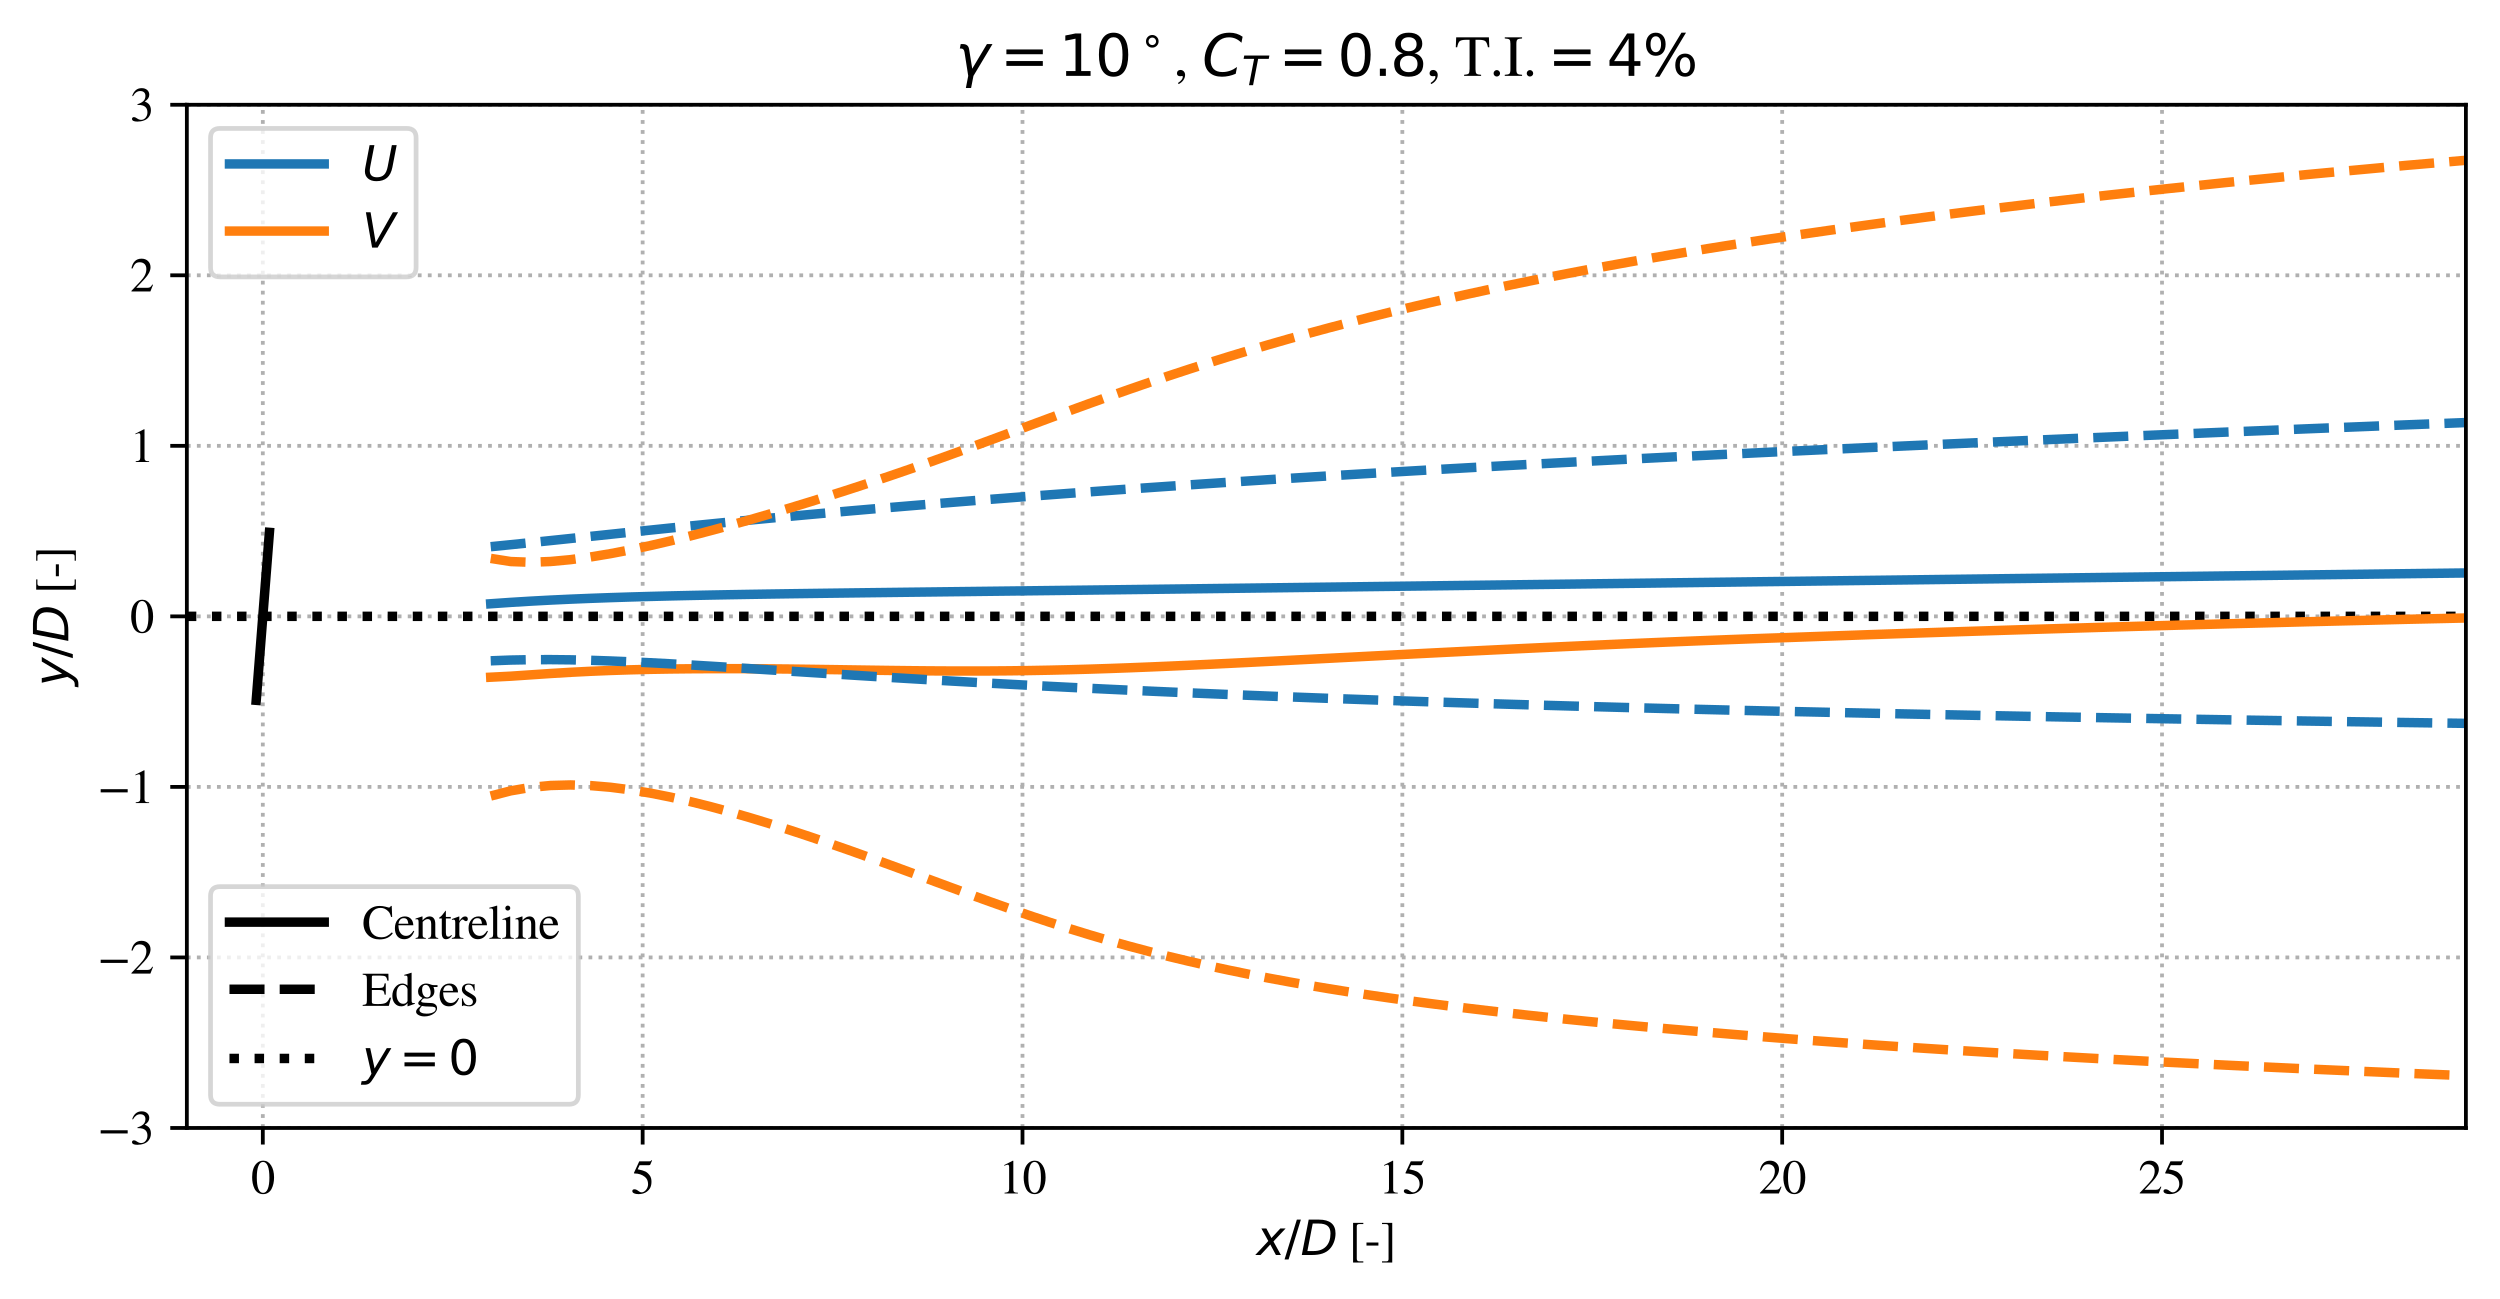 <?xml version="1.0" encoding="utf-8" standalone="no"?>
<!DOCTYPE svg PUBLIC "-//W3C//DTD SVG 1.1//EN"
  "http://www.w3.org/Graphics/SVG/1.1/DTD/svg11.dtd">
<svg xmlns:xlink="http://www.w3.org/1999/xlink" width="527.832pt" height="274.347pt" viewBox="0 0 527.832 274.347" xmlns="http://www.w3.org/2000/svg" version="1.1">
 <defs>
  <style type="text/css">*{stroke-linejoin: round; stroke-linecap: butt}</style>
 </defs>
 <g id="figure_1">
  <g id="patch_1">
   <path d="M 0 274.347 
L 527.832 274.347 
L 527.832 0 
L 0 0 
z
" style="fill: #ffffff"/>
  </g>
  <g id="axes_1">
   <g id="patch_2">
    <path d="M 39.45 238.147 
L 520.632 238.147 
L 520.632 22.116 
L 39.45 22.116 
z
" style="fill: #ffffff"/>
   </g>
   <g id="matplotlib.axis_1">
    <g id="xtick_1">
     <g id="line2d_1">
      <path d="M 55.489 238.147 
L 55.489 22.116 
" clip-path="url(#pc1f5f1810a)" style="fill: none; stroke-dasharray: 0.8,1.32; stroke-dashoffset: 0; stroke: #b0b0b0; stroke-width: 0.8"/>
     </g>
     <g id="line2d_2">
      <defs>
       <path id="mb90d45dde3" d="M 0 0 
L 0 3.5 
" style="stroke: #000000; stroke-width: 0.8"/>
      </defs>
      <g>
       <use xlink:href="#mb90d45dde3" x="55.489" y="238.147" style="stroke: #000000; stroke-width: 0.8"/>
      </g>
     </g>
     <g id="text_1">
      <!-- 0 -->
      <g transform="translate(52.989 251.977)scale(0.1 -0.1)">
       <defs>
        <path id="STIXGeneral-Regular-30" d="M 3046 2112 
Q 3046 1683 2963 1302 
Q 2880 922 2717 602 
Q 2554 282 2266 96 
Q 1978 -90 1600 -90 
Q 1210 -90 915 108 
Q 621 307 461 640 
Q 301 973 227 1350 
Q 154 1728 154 2150 
Q 154 2746 301 3222 
Q 448 3699 790 4012 
Q 1133 4326 1626 4326 
Q 2253 4326 2649 3712 
Q 3046 3098 3046 2112 
z
M 2432 2080 
Q 2432 3091 2217 3625 
Q 2003 4160 1587 4160 
Q 1190 4160 979 3622 
Q 768 3085 768 2106 
Q 768 1120 979 598 
Q 1190 77 1600 77 
Q 2003 77 2217 598 
Q 2432 1120 2432 2080 
z
" transform="scale(0.016)"/>
       </defs>
       <use xlink:href="#STIXGeneral-Regular-30"/>
      </g>
     </g>
    </g>
    <g id="xtick_2">
     <g id="line2d_3">
      <path d="M 135.686 238.147 
L 135.686 22.116 
" clip-path="url(#pc1f5f1810a)" style="fill: none; stroke-dasharray: 0.8,1.32; stroke-dashoffset: 0; stroke: #b0b0b0; stroke-width: 0.8"/>
     </g>
     <g id="line2d_4">
      <g>
       <use xlink:href="#mb90d45dde3" x="135.686" y="238.147" style="stroke: #000000; stroke-width: 0.8"/>
      </g>
     </g>
     <g id="text_2">
      <!-- 5 -->
      <g transform="translate(133.186 251.977)scale(0.1 -0.1)">
       <defs>
        <path id="STIXGeneral-Regular-35" d="M 2803 4358 
L 2573 3814 
Q 2534 3731 2400 3731 
L 1158 3731 
L 902 3187 
Q 1606 3053 1920 2896 
Q 2234 2739 2502 2368 
Q 2726 2061 2726 1555 
Q 2726 1094 2576 780 
Q 2426 467 2099 224 
Q 1664 -90 1011 -90 
Q 646 -90 422 19 
Q 198 128 198 307 
Q 198 550 486 550 
Q 717 550 960 352 
Q 1210 147 1414 147 
Q 1747 147 2012 480 
Q 2278 813 2278 1229 
Q 2278 1843 1850 2189 
Q 1293 2637 486 2637 
Q 410 2637 410 2688 
L 416 2720 
L 1114 4237 
L 2438 4237 
Q 2547 4237 2608 4269 
Q 2669 4301 2746 4403 
L 2803 4358 
z
" transform="scale(0.016)"/>
       </defs>
       <use xlink:href="#STIXGeneral-Regular-35"/>
      </g>
     </g>
    </g>
    <g id="xtick_3">
     <g id="line2d_5">
      <path d="M 215.883 238.147 
L 215.883 22.116 
" clip-path="url(#pc1f5f1810a)" style="fill: none; stroke-dasharray: 0.8,1.32; stroke-dashoffset: 0; stroke: #b0b0b0; stroke-width: 0.8"/>
     </g>
     <g id="line2d_6">
      <g>
       <use xlink:href="#mb90d45dde3" x="215.883" y="238.147" style="stroke: #000000; stroke-width: 0.8"/>
      </g>
     </g>
     <g id="text_3">
      <!-- 10 -->
      <g transform="translate(210.883 251.977)scale(0.1 -0.1)">
       <defs>
        <path id="STIXGeneral-Regular-31" d="M 2522 0 
L 755 0 
L 755 96 
Q 1107 115 1235 227 
Q 1363 339 1363 608 
L 1363 3482 
Q 1363 3795 1171 3795 
Q 1082 3795 883 3718 
L 710 3654 
L 710 3744 
L 1856 4326 
L 1914 4307 
L 1914 486 
Q 1914 275 2042 185 
Q 2170 96 2522 96 
L 2522 0 
z
" transform="scale(0.016)"/>
       </defs>
       <use xlink:href="#STIXGeneral-Regular-31"/>
       <use xlink:href="#STIXGeneral-Regular-30" x="50"/>
      </g>
     </g>
    </g>
    <g id="xtick_4">
     <g id="line2d_7">
      <path d="M 296.08 238.147 
L 296.08 22.116 
" clip-path="url(#pc1f5f1810a)" style="fill: none; stroke-dasharray: 0.8,1.32; stroke-dashoffset: 0; stroke: #b0b0b0; stroke-width: 0.8"/>
     </g>
     <g id="line2d_8">
      <g>
       <use xlink:href="#mb90d45dde3" x="296.08" y="238.147" style="stroke: #000000; stroke-width: 0.8"/>
      </g>
     </g>
     <g id="text_4">
      <!-- 15 -->
      <g transform="translate(291.08 251.977)scale(0.1 -0.1)">
       <use xlink:href="#STIXGeneral-Regular-31"/>
       <use xlink:href="#STIXGeneral-Regular-35" x="50"/>
      </g>
     </g>
    </g>
    <g id="xtick_5">
     <g id="line2d_9">
      <path d="M 376.277 238.147 
L 376.277 22.116 
" clip-path="url(#pc1f5f1810a)" style="fill: none; stroke-dasharray: 0.8,1.32; stroke-dashoffset: 0; stroke: #b0b0b0; stroke-width: 0.8"/>
     </g>
     <g id="line2d_10">
      <g>
       <use xlink:href="#mb90d45dde3" x="376.277" y="238.147" style="stroke: #000000; stroke-width: 0.8"/>
      </g>
     </g>
     <g id="text_5">
      <!-- 20 -->
      <g transform="translate(371.277 251.977)scale(0.1 -0.1)">
       <defs>
        <path id="STIXGeneral-Regular-32" d="M 3034 877 
L 2688 0 
L 186 0 
L 186 77 
L 1325 1286 
Q 1773 1754 1965 2144 
Q 2157 2534 2157 2950 
Q 2157 3379 1920 3616 
Q 1683 3853 1267 3853 
Q 922 3853 720 3673 
Q 518 3494 326 3021 
L 192 3053 
Q 301 3648 630 3987 
Q 960 4326 1523 4326 
Q 2054 4326 2380 4006 
Q 2707 3686 2707 3200 
Q 2707 2477 1888 1613 
L 832 486 
L 2330 486 
Q 2541 486 2665 569 
Q 2790 653 2944 915 
L 3034 877 
z
" transform="scale(0.016)"/>
       </defs>
       <use xlink:href="#STIXGeneral-Regular-32"/>
       <use xlink:href="#STIXGeneral-Regular-30" x="50"/>
      </g>
     </g>
    </g>
    <g id="xtick_6">
     <g id="line2d_11">
      <path d="M 456.474 238.147 
L 456.474 22.116 
" clip-path="url(#pc1f5f1810a)" style="fill: none; stroke-dasharray: 0.8,1.32; stroke-dashoffset: 0; stroke: #b0b0b0; stroke-width: 0.8"/>
     </g>
     <g id="line2d_12">
      <g>
       <use xlink:href="#mb90d45dde3" x="456.474" y="238.147" style="stroke: #000000; stroke-width: 0.8"/>
      </g>
     </g>
     <g id="text_6">
      <!-- 25 -->
      <g transform="translate(451.474 251.977)scale(0.1 -0.1)">
       <use xlink:href="#STIXGeneral-Regular-32"/>
       <use xlink:href="#STIXGeneral-Regular-35" x="50"/>
      </g>
     </g>
    </g>
    <g id="text_7">
     <!-- $x/D$ [-] -->
     <g transform="translate(265.291 264.977)scale(0.1 -0.1)">
      <defs>
       <path id="DejaVuSans-Oblique-78" d="M 3841 3500 
L 2234 1784 
L 3219 0 
L 2559 0 
L 1819 1388 
L 531 0 
L -166 0 
L 1556 1844 
L 641 3500 
L 1300 3500 
L 1972 2234 
L 3144 3500 
L 3841 3500 
z
" transform="scale(0.016)"/>
       <path id="DejaVuSans-2f" d="M 1625 4666 
L 2156 4666 
L 531 -594 
L 0 -594 
L 1625 4666 
z
" transform="scale(0.016)"/>
       <path id="DejaVuSans-Oblique-44" d="M 1081 4666 
L 2438 4666 
Q 3519 4666 4070 4208 
Q 4622 3750 4622 2847 
Q 4622 2250 4412 1698 
Q 4203 1147 3834 769 
Q 3463 381 2891 190 
Q 2319 0 1538 0 
L 172 0 
L 1081 4666 
z
M 1613 4147 
L 909 519 
L 1734 519 
Q 2794 519 3375 1128 
Q 3956 1738 3956 2847 
Q 3956 3519 3581 3833 
Q 3206 4147 2406 4147 
L 1613 4147 
z
" transform="scale(0.016)"/>
       <path id="STIXGeneral-Regular-20" transform="scale(0.016)"/>
       <path id="STIXGeneral-Regular-5b" d="M 1914 -998 
L 563 -998 
L 563 4237 
L 1914 4237 
L 1914 4077 
L 1382 4077 
Q 1216 4077 1133 4006 
Q 1050 3936 1050 3770 
L 1050 -493 
Q 1050 -838 1382 -838 
L 1914 -838 
L 1914 -998 
z
" transform="scale(0.016)"/>
       <path id="STIXGeneral-Regular-2d" d="M 1824 1242 
L 250 1242 
L 250 1645 
L 1824 1645 
L 1824 1242 
z
" transform="scale(0.016)"/>
       <path id="STIXGeneral-Regular-5d" d="M 1568 -998 
L 218 -998 
L 218 -838 
L 781 -838 
Q 947 -838 1014 -768 
Q 1082 -698 1082 -544 
L 1082 3731 
Q 1082 4077 755 4077 
L 218 4077 
L 218 4237 
L 1568 4237 
L 1568 -998 
z
" transform="scale(0.016)"/>
      </defs>
      <use xlink:href="#DejaVuSans-Oblique-78" transform="translate(0 0.094)"/>
      <use xlink:href="#DejaVuSans-2f" transform="translate(59.18 0.094)"/>
      <use xlink:href="#DejaVuSans-Oblique-44" transform="translate(92.871 0.094)"/>
      <use xlink:href="#STIXGeneral-Regular-20" transform="translate(169.873 0.094)"/>
      <use xlink:href="#STIXGeneral-Regular-5b" transform="translate(194.873 0.094)"/>
      <use xlink:href="#STIXGeneral-Regular-2d" transform="translate(228.173 0.094)"/>
      <use xlink:href="#STIXGeneral-Regular-5d" transform="translate(261.473 0.094)"/>
     </g>
    </g>
   </g>
   <g id="matplotlib.axis_2">
    <g id="ytick_1">
     <g id="line2d_13">
      <path d="M 39.45 238.147 
L 520.632 238.147 
" clip-path="url(#pc1f5f1810a)" style="fill: none; stroke-dasharray: 0.8,1.32; stroke-dashoffset: 0; stroke: #b0b0b0; stroke-width: 0.8"/>
     </g>
     <g id="line2d_14">
      <defs>
       <path id="mbea298aaae" d="M 0 0 
L -3.5 0 
" style="stroke: #000000; stroke-width: 0.8"/>
      </defs>
      <g>
       <use xlink:href="#mbea298aaae" x="39.45" y="238.147" style="stroke: #000000; stroke-width: 0.8"/>
      </g>
     </g>
     <g id="text_8">
      <!-- −3 -->
      <g transform="translate(20.6 241.562)scale(0.1 -0.1)">
       <defs>
        <path id="STIXGeneral-Regular-2212" d="M 3974 1408 
L 410 1408 
L 410 1830 
L 3974 1830 
L 3974 1408 
z
" transform="scale(0.016)"/>
        <path id="STIXGeneral-Regular-33" d="M 390 3264 
L 288 3290 
Q 435 3770 748 4048 
Q 1062 4326 1542 4326 
Q 1990 4326 2265 4083 
Q 2541 3840 2541 3450 
Q 2541 2925 1946 2566 
Q 2298 2413 2477 2227 
Q 2758 1914 2758 1402 
Q 2758 890 2464 506 
Q 2246 211 1840 60 
Q 1434 -90 979 -90 
Q 262 -90 262 275 
Q 262 378 339 442 
Q 416 506 525 506 
Q 685 506 915 339 
Q 1197 141 1466 141 
Q 1818 141 2058 425 
Q 2298 710 2298 1120 
Q 2298 1856 1632 2048 
Q 1434 2112 979 2112 
L 979 2202 
Q 1338 2323 1517 2432 
Q 2035 2726 2035 3290 
Q 2035 3610 1852 3776 
Q 1670 3942 1344 3942 
Q 768 3942 390 3264 
z
" transform="scale(0.016)"/>
       </defs>
       <use xlink:href="#STIXGeneral-Regular-2212"/>
       <use xlink:href="#STIXGeneral-Regular-33" x="68.5"/>
      </g>
     </g>
    </g>
    <g id="ytick_2">
     <g id="line2d_15">
      <path d="M 39.45 202.142 
L 520.632 202.142 
" clip-path="url(#pc1f5f1810a)" style="fill: none; stroke-dasharray: 0.8,1.32; stroke-dashoffset: 0; stroke: #b0b0b0; stroke-width: 0.8"/>
     </g>
     <g id="line2d_16">
      <g>
       <use xlink:href="#mbea298aaae" x="39.45" y="202.142" style="stroke: #000000; stroke-width: 0.8"/>
      </g>
     </g>
     <g id="text_9">
      <!-- −2 -->
      <g transform="translate(20.6 205.556)scale(0.1 -0.1)">
       <use xlink:href="#STIXGeneral-Regular-2212"/>
       <use xlink:href="#STIXGeneral-Regular-32" x="68.5"/>
      </g>
     </g>
    </g>
    <g id="ytick_3">
     <g id="line2d_17">
      <path d="M 39.45 166.136 
L 520.632 166.136 
" clip-path="url(#pc1f5f1810a)" style="fill: none; stroke-dasharray: 0.8,1.32; stroke-dashoffset: 0; stroke: #b0b0b0; stroke-width: 0.8"/>
     </g>
     <g id="line2d_18">
      <g>
       <use xlink:href="#mbea298aaae" x="39.45" y="166.136" style="stroke: #000000; stroke-width: 0.8"/>
      </g>
     </g>
     <g id="text_10">
      <!-- −1 -->
      <g transform="translate(20.6 169.551)scale(0.1 -0.1)">
       <use xlink:href="#STIXGeneral-Regular-2212"/>
       <use xlink:href="#STIXGeneral-Regular-31" x="68.5"/>
      </g>
     </g>
    </g>
    <g id="ytick_4">
     <g id="line2d_19">
      <path d="M 39.45 130.131 
L 520.632 130.131 
" clip-path="url(#pc1f5f1810a)" style="fill: none; stroke-dasharray: 0.8,1.32; stroke-dashoffset: 0; stroke: #b0b0b0; stroke-width: 0.8"/>
     </g>
     <g id="line2d_20">
      <g>
       <use xlink:href="#mbea298aaae" x="39.45" y="130.131" style="stroke: #000000; stroke-width: 0.8"/>
      </g>
     </g>
     <g id="text_11">
      <!-- 0 -->
      <g transform="translate(27.45 133.546)scale(0.1 -0.1)">
       <use xlink:href="#STIXGeneral-Regular-30"/>
      </g>
     </g>
    </g>
    <g id="ytick_5">
     <g id="line2d_21">
      <path d="M 39.45 94.126 
L 520.632 94.126 
" clip-path="url(#pc1f5f1810a)" style="fill: none; stroke-dasharray: 0.8,1.32; stroke-dashoffset: 0; stroke: #b0b0b0; stroke-width: 0.8"/>
     </g>
     <g id="line2d_22">
      <g>
       <use xlink:href="#mbea298aaae" x="39.45" y="94.126" style="stroke: #000000; stroke-width: 0.8"/>
      </g>
     </g>
     <g id="text_12">
      <!-- 1 -->
      <g transform="translate(27.45 97.541)scale(0.1 -0.1)">
       <use xlink:href="#STIXGeneral-Regular-31"/>
      </g>
     </g>
    </g>
    <g id="ytick_6">
     <g id="line2d_23">
      <path d="M 39.45 58.121 
L 520.632 58.121 
" clip-path="url(#pc1f5f1810a)" style="fill: none; stroke-dasharray: 0.8,1.32; stroke-dashoffset: 0; stroke: #b0b0b0; stroke-width: 0.8"/>
     </g>
     <g id="line2d_24">
      <g>
       <use xlink:href="#mbea298aaae" x="39.45" y="58.121" style="stroke: #000000; stroke-width: 0.8"/>
      </g>
     </g>
     <g id="text_13">
      <!-- 2 -->
      <g transform="translate(27.45 61.536)scale(0.1 -0.1)">
       <use xlink:href="#STIXGeneral-Regular-32"/>
      </g>
     </g>
    </g>
    <g id="ytick_7">
     <g id="line2d_25">
      <path d="M 39.45 22.116 
L 520.632 22.116 
" clip-path="url(#pc1f5f1810a)" style="fill: none; stroke-dasharray: 0.8,1.32; stroke-dashoffset: 0; stroke: #b0b0b0; stroke-width: 0.8"/>
     </g>
     <g id="line2d_26">
      <g>
       <use xlink:href="#mbea298aaae" x="39.45" y="22.116" style="stroke: #000000; stroke-width: 0.8"/>
      </g>
     </g>
     <g id="text_14">
      <!-- 3 -->
      <g transform="translate(27.45 25.53)scale(0.1 -0.1)">
       <use xlink:href="#STIXGeneral-Regular-33"/>
      </g>
     </g>
    </g>
    <g id="text_15">
     <!-- $y/D$ [-] -->
     <g transform="translate(14.43 144.881)rotate(-90)scale(0.1 -0.1)">
      <defs>
       <path id="DejaVuSans-Oblique-79" d="M 1588 -325 
Q 1188 -997 936 -1164 
Q 684 -1331 294 -1331 
L -159 -1331 
L -63 -850 
L 269 -850 
Q 509 -850 678 -719 
Q 847 -588 1056 -206 
L 1234 128 
L 459 3500 
L 1069 3500 
L 1650 819 
L 3256 3500 
L 3859 3500 
L 1588 -325 
z
" transform="scale(0.016)"/>
      </defs>
      <use xlink:href="#DejaVuSans-Oblique-79" transform="translate(0 0.094)"/>
      <use xlink:href="#DejaVuSans-2f" transform="translate(59.18 0.094)"/>
      <use xlink:href="#DejaVuSans-Oblique-44" transform="translate(92.871 0.094)"/>
      <use xlink:href="#STIXGeneral-Regular-20" transform="translate(169.873 0.094)"/>
      <use xlink:href="#STIXGeneral-Regular-5b" transform="translate(194.873 0.094)"/>
      <use xlink:href="#STIXGeneral-Regular-2d" transform="translate(228.173 0.094)"/>
      <use xlink:href="#STIXGeneral-Regular-5d" transform="translate(261.473 0.094)"/>
     </g>
    </g>
   </g>
   <g id="line2d_27">
    <path d="M 39.45 130.131 
L 520.632 130.131 
" clip-path="url(#pc1f5f1810a)" style="fill: none; stroke-dasharray: 2,3.3; stroke-dashoffset: 0; stroke: #000000; stroke-width: 2"/>
   </g>
   <g id="line2d_28">
    <path d="M 103.608 127.473 
L 107.82 127.181 
L 112.032 126.924 
L 116.245 126.699 
L 120.457 126.502 
L 124.669 126.33 
L 128.882 126.178 
L 133.094 126.044 
L 137.307 125.925 
L 141.519 125.819 
L 145.731 125.724 
L 149.944 125.638 
L 154.156 125.56 
L 158.368 125.488 
L 162.581 125.422 
L 166.793 125.36 
L 171.005 125.302 
L 175.218 125.246 
L 179.43 125.193 
L 183.643 125.14 
L 187.855 125.089 
L 192.067 125.038 
L 196.28 124.988 
L 200.492 124.938 
L 204.704 124.888 
L 208.917 124.838 
L 213.129 124.788 
L 217.342 124.738 
L 221.554 124.688 
L 225.766 124.637 
L 229.979 124.586 
L 234.191 124.535 
L 238.403 124.483 
L 242.616 124.432 
L 246.828 124.38 
L 251.04 124.328 
L 255.253 124.276 
L 259.465 124.224 
L 263.678 124.172 
L 267.89 124.119 
L 272.102 124.067 
L 276.315 124.014 
L 280.527 123.962 
L 284.739 123.909 
L 288.952 123.857 
L 293.164 123.804 
L 297.377 123.751 
L 301.589 123.699 
L 305.801 123.646 
L 310.014 123.593 
L 314.226 123.54 
L 318.438 123.487 
L 322.651 123.434 
L 326.863 123.382 
L 331.075 123.329 
L 335.288 123.276 
L 339.5 123.224 
L 343.713 123.171 
L 347.925 123.119 
L 352.137 123.066 
L 356.35 123.014 
L 360.562 122.961 
L 364.774 122.909 
L 368.987 122.856 
L 373.199 122.803 
L 377.411 122.752 
L 381.624 122.699 
L 385.836 122.647 
L 390.049 122.594 
L 394.261 122.542 
L 398.473 122.489 
L 402.686 122.437 
L 406.898 122.385 
L 411.11 122.332 
L 415.323 122.28 
L 419.535 122.228 
L 423.748 122.176 
L 427.96 122.124 
L 432.172 122.071 
L 436.385 122.019 
L 440.597 121.967 
L 444.809 121.914 
L 449.022 121.863 
L 453.234 121.81 
L 457.446 121.757 
L 461.659 121.705 
L 465.871 121.653 
L 470.084 121.599 
L 474.296 121.547 
L 478.508 121.495 
L 482.721 121.442 
L 486.933 121.388 
L 491.145 121.336 
L 495.358 121.285 
L 499.57 121.232 
L 503.783 121.179 
L 507.995 121.125 
L 512.207 121.074 
L 516.42 121.022 
L 520.632 120.97 
" clip-path="url(#pc1f5f1810a)" style="fill: none; stroke: #1f77b4; stroke-width: 2; stroke-linecap: square"/>
   </g>
   <g id="line2d_29">
    <path d="M 103.608 142.98 
L 107.82 142.766 
L 112.032 142.481 
L 116.245 142.197 
L 120.457 141.944 
L 124.669 141.73 
L 128.882 141.557 
L 133.094 141.421 
L 137.307 141.319 
L 141.519 141.247 
L 145.731 141.2 
L 149.944 141.176 
L 154.156 141.172 
L 158.368 141.186 
L 162.581 141.216 
L 166.793 141.258 
L 171.005 141.311 
L 175.218 141.37 
L 179.43 141.432 
L 183.643 141.494 
L 187.855 141.553 
L 192.067 141.603 
L 196.28 141.643 
L 200.492 141.668 
L 204.704 141.676 
L 208.917 141.664 
L 213.129 141.63 
L 217.342 141.575 
L 221.554 141.497 
L 225.766 141.399 
L 229.979 141.28 
L 234.191 141.144 
L 238.403 140.991 
L 242.616 140.825 
L 246.828 140.647 
L 251.04 140.458 
L 255.253 140.262 
L 259.465 140.059 
L 263.678 139.851 
L 267.89 139.638 
L 272.102 139.423 
L 276.315 139.207 
L 280.527 138.989 
L 284.739 138.771 
L 288.952 138.553 
L 293.164 138.336 
L 297.377 138.12 
L 301.589 137.907 
L 305.801 137.695 
L 310.014 137.485 
L 314.226 137.278 
L 318.438 137.073 
L 322.651 136.872 
L 326.863 136.673 
L 331.075 136.478 
L 335.288 136.287 
L 339.5 136.099 
L 343.713 135.914 
L 347.925 135.734 
L 352.137 135.557 
L 356.35 135.386 
L 360.562 135.218 
L 364.774 135.056 
L 368.987 134.899 
L 373.199 134.747 
L 377.411 134.608 
L 381.624 134.456 
L 385.836 134.307 
L 390.049 134.16 
L 394.261 134.014 
L 398.473 133.871 
L 402.686 133.73 
L 406.898 133.59 
L 411.11 133.452 
L 415.323 133.316 
L 419.535 133.182 
L 423.748 133.05 
L 427.96 132.92 
L 432.172 132.79 
L 436.385 132.665 
L 440.597 132.539 
L 444.809 132.416 
L 449.022 132.297 
L 453.234 132.175 
L 457.446 132.057 
L 461.659 131.943 
L 465.871 131.828 
L 470.084 131.711 
L 474.296 131.603 
L 478.508 131.495 
L 482.721 131.386 
L 486.933 131.275 
L 491.145 131.171 
L 495.358 131.07 
L 499.57 130.968 
L 503.783 130.864 
L 507.995 130.759 
L 512.207 130.665 
L 516.42 130.57 
L 520.632 130.475 
" clip-path="url(#pc1f5f1810a)" style="fill: none; stroke: #ff7f0e; stroke-width: 2; stroke-linecap: square"/>
   </g>
   <g id="line2d_30">
    <path d="M 103.608 115.426 
L 107.82 115.002 
L 112.032 114.568 
L 116.245 114.132 
L 120.457 113.692 
L 124.669 113.249 
L 128.882 112.805 
L 133.094 112.362 
L 137.307 111.921 
L 141.519 111.485 
L 145.731 111.054 
L 149.944 110.631 
L 154.156 110.215 
L 158.368 109.806 
L 162.581 109.405 
L 166.793 109.012 
L 171.005 108.626 
L 175.218 108.248 
L 179.43 107.876 
L 183.643 107.511 
L 187.855 107.151 
L 192.067 106.798 
L 196.28 106.45 
L 200.492 106.107 
L 204.704 105.77 
L 208.917 105.437 
L 213.129 105.11 
L 217.342 104.788 
L 221.554 104.471 
L 225.766 104.158 
L 229.979 103.85 
L 234.191 103.546 
L 238.403 103.247 
L 242.616 102.952 
L 246.828 102.661 
L 251.04 102.375 
L 255.253 102.093 
L 259.465 101.814 
L 263.678 101.54 
L 267.89 101.269 
L 272.102 101.003 
L 276.315 100.739 
L 280.527 100.48 
L 284.739 100.224 
L 288.952 99.971 
L 293.164 99.721 
L 297.377 99.475 
L 301.589 99.232 
L 305.801 98.992 
L 310.014 98.755 
L 314.226 98.521 
L 318.438 98.289 
L 322.651 98.06 
L 326.863 97.834 
L 331.075 97.61 
L 335.288 97.389 
L 339.5 97.17 
L 343.713 96.954 
L 347.925 96.74 
L 352.137 96.528 
L 356.35 96.318 
L 360.562 96.11 
L 364.774 95.904 
L 368.987 95.7 
L 373.199 95.497 
L 377.411 95.299 
L 381.624 95.102 
L 385.836 94.904 
L 390.049 94.709 
L 394.261 94.514 
L 398.473 94.322 
L 402.686 94.131 
L 406.898 93.941 
L 411.11 93.752 
L 415.323 93.565 
L 419.535 93.378 
L 423.748 93.194 
L 427.96 93.01 
L 432.172 92.826 
L 436.385 92.647 
L 440.597 92.465 
L 444.809 92.286 
L 449.022 92.109 
L 453.234 91.93 
L 457.446 91.753 
L 461.659 91.58 
L 465.871 91.405 
L 470.084 91.228 
L 474.296 91.058 
L 478.508 90.888 
L 482.721 90.717 
L 486.933 90.543 
L 491.145 90.375 
L 495.358 90.209 
L 499.57 90.042 
L 503.783 89.873 
L 507.995 89.702 
L 512.207 89.541 
L 516.42 89.379 
L 520.632 89.216 
" clip-path="url(#pc1f5f1810a)" style="fill: none; stroke-dasharray: 7.4,3.2; stroke-dashoffset: 0; stroke: #1f77b4; stroke-width: 2"/>
   </g>
   <g id="line2d_31">
    <path d="M 103.608 139.519 
L 107.82 139.36 
L 112.032 139.28 
L 116.245 139.267 
L 120.457 139.312 
L 124.669 139.41 
L 128.882 139.551 
L 133.094 139.726 
L 137.307 139.929 
L 141.519 140.152 
L 145.731 140.393 
L 149.944 140.645 
L 154.156 140.905 
L 158.368 141.171 
L 162.581 141.439 
L 166.793 141.709 
L 171.005 141.978 
L 175.218 142.245 
L 179.43 142.509 
L 183.643 142.77 
L 187.855 143.027 
L 192.067 143.279 
L 196.28 143.527 
L 200.492 143.769 
L 204.704 144.007 
L 208.917 144.239 
L 213.129 144.466 
L 217.342 144.688 
L 221.554 144.904 
L 225.766 145.116 
L 229.979 145.322 
L 234.191 145.523 
L 238.403 145.72 
L 242.616 145.912 
L 246.828 146.099 
L 251.04 146.281 
L 255.253 146.459 
L 259.465 146.633 
L 263.678 146.803 
L 267.89 146.969 
L 272.102 147.131 
L 276.315 147.289 
L 280.527 147.444 
L 284.739 147.595 
L 288.952 147.743 
L 293.164 147.887 
L 297.377 148.028 
L 301.589 148.165 
L 305.801 148.3 
L 310.014 148.431 
L 314.226 148.56 
L 318.438 148.686 
L 322.651 148.809 
L 326.863 148.929 
L 331.075 149.048 
L 335.288 149.164 
L 339.5 149.277 
L 343.713 149.389 
L 347.925 149.498 
L 352.137 149.605 
L 356.35 149.71 
L 360.562 149.813 
L 364.774 149.914 
L 368.987 150.012 
L 373.199 150.11 
L 377.411 150.204 
L 381.624 150.297 
L 385.836 150.389 
L 390.049 150.48 
L 394.261 150.569 
L 398.473 150.656 
L 402.686 150.743 
L 406.898 150.828 
L 411.11 150.913 
L 415.323 150.996 
L 419.535 151.078 
L 423.748 151.158 
L 427.96 151.237 
L 432.172 151.316 
L 436.385 151.392 
L 440.597 151.468 
L 444.809 151.543 
L 449.022 151.616 
L 453.234 151.689 
L 457.446 151.761 
L 461.659 151.83 
L 465.871 151.9 
L 470.084 151.97 
L 474.296 152.036 
L 478.508 152.101 
L 482.721 152.167 
L 486.933 152.233 
L 491.145 152.297 
L 495.358 152.36 
L 499.57 152.422 
L 503.783 152.485 
L 507.995 152.549 
L 512.207 152.607 
L 516.42 152.666 
L 520.632 152.725 
" clip-path="url(#pc1f5f1810a)" style="fill: none; stroke-dasharray: 7.4,3.2; stroke-dashoffset: 0; stroke: #1f77b4; stroke-width: 2"/>
   </g>
   <g id="line2d_32">
    <path d="M 103.608 117.897 
L 107.82 118.56 
L 112.032 118.715 
L 116.245 118.55 
L 120.457 118.159 
L 124.669 117.597 
L 128.882 116.897 
L 133.094 116.088 
L 137.307 115.187 
L 141.519 114.209 
L 145.731 113.165 
L 149.944 112.064 
L 154.156 110.915 
L 158.368 109.726 
L 162.581 108.5 
L 166.793 107.243 
L 171.005 105.957 
L 175.218 104.64 
L 179.43 103.293 
L 183.643 101.914 
L 187.855 100.502 
L 192.067 99.056 
L 196.28 97.578 
L 200.492 96.07 
L 204.704 94.537 
L 208.917 92.984 
L 213.129 91.424 
L 217.342 89.856 
L 221.554 88.293 
L 225.766 86.741 
L 229.979 85.206 
L 234.191 83.694 
L 238.403 82.21 
L 242.616 80.756 
L 246.828 79.334 
L 251.04 77.948 
L 255.253 76.598 
L 259.465 75.284 
L 263.678 74.005 
L 267.89 72.761 
L 272.102 71.551 
L 276.315 70.376 
L 280.527 69.233 
L 284.739 68.123 
L 288.952 67.043 
L 293.164 65.994 
L 297.377 64.973 
L 301.589 63.981 
L 305.801 63.015 
L 310.014 62.074 
L 314.226 61.158 
L 318.438 60.267 
L 322.651 59.398 
L 326.863 58.551 
L 331.075 57.725 
L 335.288 56.92 
L 339.5 56.136 
L 343.713 55.371 
L 347.925 54.624 
L 352.137 53.896 
L 356.35 53.186 
L 360.562 52.494 
L 364.774 51.82 
L 368.987 51.164 
L 373.199 50.522 
L 377.411 49.915 
L 381.624 49.294 
L 385.836 48.685 
L 390.049 48.089 
L 394.261 47.502 
L 398.473 46.928 
L 402.686 46.365 
L 406.898 45.809 
L 411.11 45.265 
L 415.323 44.731 
L 419.535 44.203 
L 423.748 43.688 
L 427.96 43.181 
L 432.172 42.676 
L 436.385 42.193 
L 440.597 41.705 
L 444.809 41.231 
L 449.022 40.769 
L 453.234 40.304 
L 457.446 39.849 
L 461.659 39.413 
L 465.871 38.974 
L 470.084 38.53 
L 474.296 38.114 
L 478.508 37.703 
L 482.721 37.288 
L 486.933 36.87 
L 491.145 36.475 
L 495.358 36.091 
L 499.57 35.704 
L 503.783 35.313 
L 507.995 34.92 
L 512.207 34.56 
L 516.42 34.203 
L 520.632 33.842 
" clip-path="url(#pc1f5f1810a)" style="fill: none; stroke-dasharray: 7.4,3.2; stroke-dashoffset: 0; stroke: #ff7f0e; stroke-width: 2"/>
   </g>
   <g id="line2d_33">
    <path d="M 103.608 168.063 
L 107.82 166.972 
L 112.032 166.247 
L 116.245 165.845 
L 120.457 165.729 
L 124.669 165.863 
L 128.882 166.217 
L 133.094 166.755 
L 137.307 167.451 
L 141.519 168.284 
L 145.731 169.235 
L 149.944 170.288 
L 154.156 171.429 
L 158.368 172.647 
L 162.581 173.932 
L 166.793 175.274 
L 171.005 176.665 
L 175.218 178.099 
L 179.43 179.571 
L 183.643 181.075 
L 187.855 182.604 
L 192.067 184.151 
L 196.28 185.708 
L 200.492 187.267 
L 204.704 188.815 
L 208.917 190.343 
L 213.129 191.837 
L 217.342 193.293 
L 221.554 194.702 
L 225.766 196.056 
L 229.979 197.354 
L 234.191 198.593 
L 238.403 199.773 
L 242.616 200.894 
L 246.828 201.959 
L 251.04 202.969 
L 255.253 203.926 
L 259.465 204.834 
L 263.678 205.696 
L 267.89 206.516 
L 272.102 207.295 
L 276.315 208.037 
L 280.527 208.744 
L 284.739 209.419 
L 288.952 210.063 
L 293.164 210.678 
L 297.377 211.268 
L 301.589 211.832 
L 305.801 212.374 
L 310.014 212.895 
L 314.226 213.397 
L 318.438 213.88 
L 322.651 214.346 
L 326.863 214.796 
L 331.075 215.231 
L 335.288 215.653 
L 339.5 216.061 
L 343.713 216.458 
L 347.925 216.843 
L 352.137 217.219 
L 356.35 217.585 
L 360.562 217.942 
L 364.774 218.292 
L 368.987 218.634 
L 373.199 218.971 
L 377.411 219.301 
L 381.624 219.618 
L 385.836 219.929 
L 390.049 220.231 
L 394.261 220.526 
L 398.473 220.814 
L 402.686 221.094 
L 406.898 221.37 
L 411.11 221.639 
L 415.323 221.902 
L 419.535 222.16 
L 423.748 222.412 
L 427.96 222.659 
L 432.172 222.903 
L 436.385 223.138 
L 440.597 223.373 
L 444.809 223.602 
L 449.022 223.824 
L 453.234 224.047 
L 457.446 224.264 
L 461.659 224.473 
L 465.871 224.682 
L 470.084 224.893 
L 474.296 225.091 
L 478.508 225.287 
L 482.721 225.483 
L 486.933 225.68 
L 491.145 225.867 
L 495.358 226.049 
L 499.57 226.232 
L 503.783 226.415 
L 507.995 226.599 
L 512.207 226.769 
L 516.42 226.938 
L 520.632 227.108 
" clip-path="url(#pc1f5f1810a)" style="fill: none; stroke-dasharray: 7.4,3.2; stroke-dashoffset: 0; stroke: #ff7f0e; stroke-width: 2"/>
   </g>
   <g id="line2d_34">
    <path d="M 56.882 112.402 
L 54.097 147.86 
" clip-path="url(#pc1f5f1810a)" style="fill: none; stroke: #000000; stroke-width: 2; stroke-linecap: square"/>
   </g>
   <g id="patch_3">
    <path d="M 39.45 238.147 
L 39.45 22.116 
" style="fill: none; stroke: #000000; stroke-width: 0.8; stroke-linejoin: miter; stroke-linecap: square"/>
   </g>
   <g id="patch_4">
    <path d="M 520.632 238.147 
L 520.632 22.116 
" style="fill: none; stroke: #000000; stroke-width: 0.8; stroke-linejoin: miter; stroke-linecap: square"/>
   </g>
   <g id="patch_5">
    <path d="M 39.45 238.147 
L 520.632 238.147 
" style="fill: none; stroke: #000000; stroke-width: 0.8; stroke-linejoin: miter; stroke-linecap: square"/>
   </g>
   <g id="patch_6">
    <path d="M 39.45 22.116 
L 520.632 22.116 
" style="fill: none; stroke: #000000; stroke-width: 0.8; stroke-linejoin: miter; stroke-linecap: square"/>
   </g>
   <g id="text_16">
    <!-- $\gamma = 10^\circ$, $C_T = 0.8$, T.I.$= 4\%$ -->
    <g transform="translate(201.741 16.116)scale(0.12 -0.12)">
     <defs>
      <path id="DejaVuSans-Oblique-3b3" d="M 1491 2950 
L 1838 788 
L 3456 3500 
L 4066 3500 
L 1972 0 
L 1713 -1331 
L 1138 -1331 
L 1397 0 
L 988 2613 
Q 925 3006 628 3006 
L 475 3006 
L 569 3500 
L 788 3500 
Q 1403 3500 1491 2950 
z
" transform="scale(0.016)"/>
      <path id="DejaVuSans-3d" d="M 678 2906 
L 4684 2906 
L 4684 2381 
L 678 2381 
L 678 2906 
z
M 678 1631 
L 4684 1631 
L 4684 1100 
L 678 1100 
L 678 1631 
z
" transform="scale(0.016)"/>
      <path id="DejaVuSans-31" d="M 794 531 
L 1825 531 
L 1825 4091 
L 703 3866 
L 703 4441 
L 1819 4666 
L 2450 4666 
L 2450 531 
L 3481 531 
L 3481 0 
L 794 0 
L 794 531 
z
" transform="scale(0.016)"/>
      <path id="DejaVuSans-30" d="M 2034 4250 
Q 1547 4250 1301 3770 
Q 1056 3291 1056 2328 
Q 1056 1369 1301 889 
Q 1547 409 2034 409 
Q 2525 409 2770 889 
Q 3016 1369 3016 2328 
Q 3016 3291 2770 3770 
Q 2525 4250 2034 4250 
z
M 2034 4750 
Q 2819 4750 3233 4129 
Q 3647 3509 3647 2328 
Q 3647 1150 3233 529 
Q 2819 -91 2034 -91 
Q 1250 -91 836 529 
Q 422 1150 422 2328 
Q 422 3509 836 4129 
Q 1250 4750 2034 4750 
z
" transform="scale(0.016)"/>
      <path id="DejaVuSans-2218" d="M 2003 2603 
Q 1753 2603 1581 2429 
Q 1409 2256 1409 2006 
Q 1409 1759 1581 1589 
Q 1753 1419 2003 1419 
Q 2253 1419 2425 1589 
Q 2597 1759 2597 2006 
Q 2597 2253 2423 2428 
Q 2250 2603 2003 2603 
z
M 2003 3006 
Q 2203 3006 2387 2929 
Q 2572 2853 2706 2709 
Q 2850 2569 2922 2390 
Q 2994 2212 2994 2006 
Q 2994 1594 2705 1308 
Q 2416 1022 1997 1022 
Q 1575 1022 1294 1303 
Q 1013 1584 1013 2006 
Q 1013 2425 1300 2715 
Q 1588 3006 2003 3006 
z
" transform="scale(0.016)"/>
      <path id="STIXGeneral-Regular-2c" d="M 531 -902 
L 467 -781 
Q 998 -422 998 -96 
Q 998 -13 909 -13 
Q 883 -13 822 -25 
Q 762 -38 723 -38 
Q 352 -38 352 288 
Q 352 454 457 553 
Q 563 653 736 653 
Q 954 653 1101 496 
Q 1248 339 1248 96 
Q 1248 -198 1053 -473 
Q 858 -749 531 -902 
z
" transform="scale(0.016)"/>
      <path id="DejaVuSans-Oblique-43" d="M 4447 4306 
L 4319 3641 
Q 4019 3944 3683 4091 
Q 3347 4238 2956 4238 
Q 2422 4238 2017 3981 
Q 1613 3725 1319 3200 
Q 1131 2863 1032 2486 
Q 934 2109 934 1728 
Q 934 1091 1264 756 
Q 1594 422 2222 422 
Q 2656 422 3056 561 
Q 3456 700 3834 978 
L 3688 231 
Q 3316 72 2936 -9 
Q 2556 -91 2175 -91 
Q 1278 -91 773 396 
Q 269 884 269 1753 
Q 269 2309 461 2846 
Q 653 3384 1013 3828 
Q 1394 4300 1883 4525 
Q 2372 4750 3022 4750 
Q 3422 4750 3780 4639 
Q 4138 4528 4447 4306 
z
" transform="scale(0.016)"/>
      <path id="DejaVuSans-Oblique-54" d="M 378 4666 
L 4325 4666 
L 4225 4134 
L 2559 4134 
L 1759 0 
L 1125 0 
L 1925 4134 
L 275 4134 
L 378 4666 
z
" transform="scale(0.016)"/>
      <path id="DejaVuSans-2e" d="M 684 794 
L 1344 794 
L 1344 0 
L 684 0 
L 684 794 
z
" transform="scale(0.016)"/>
      <path id="DejaVuSans-38" d="M 2034 2216 
Q 1584 2216 1326 1975 
Q 1069 1734 1069 1313 
Q 1069 891 1326 650 
Q 1584 409 2034 409 
Q 2484 409 2743 651 
Q 3003 894 3003 1313 
Q 3003 1734 2745 1975 
Q 2488 2216 2034 2216 
z
M 1403 2484 
Q 997 2584 770 2862 
Q 544 3141 544 3541 
Q 544 4100 942 4425 
Q 1341 4750 2034 4750 
Q 2731 4750 3128 4425 
Q 3525 4100 3525 3541 
Q 3525 3141 3298 2862 
Q 3072 2584 2669 2484 
Q 3125 2378 3379 2068 
Q 3634 1759 3634 1313 
Q 3634 634 3220 271 
Q 2806 -91 2034 -91 
Q 1263 -91 848 271 
Q 434 634 434 1313 
Q 434 1759 690 2068 
Q 947 2378 1403 2484 
z
M 1172 3481 
Q 1172 3119 1398 2916 
Q 1625 2713 2034 2713 
Q 2441 2713 2670 2916 
Q 2900 3119 2900 3481 
Q 2900 3844 2670 4047 
Q 2441 4250 2034 4250 
Q 1625 4250 1398 4047 
Q 1172 3844 1172 3481 
z
" transform="scale(0.016)"/>
      <path id="STIXGeneral-Regular-54" d="M 3795 3149 
L 3642 3149 
Q 3539 3674 3353 3821 
Q 3168 3968 2656 3968 
L 2278 3968 
L 2278 710 
Q 2278 346 2387 243 
Q 2496 141 2893 122 
L 2893 0 
L 1024 0 
L 1024 122 
Q 1427 147 1526 256 
Q 1626 365 1626 787 
L 1626 3968 
L 1242 3968 
Q 723 3968 540 3817 
Q 358 3667 262 3149 
L 109 3149 
L 154 4237 
L 3750 4237 
L 3795 3149 
z
" transform="scale(0.016)"/>
      <path id="STIXGeneral-Regular-2e" d="M 1158 275 
Q 1158 134 1052 32 
Q 947 -70 800 -70 
Q 653 -70 550 32 
Q 448 134 448 281 
Q 448 429 553 534 
Q 659 640 806 640 
Q 947 640 1052 531 
Q 1158 422 1158 275 
z
" transform="scale(0.016)"/>
      <path id="STIXGeneral-Regular-49" d="M 2016 0 
L 115 0 
L 115 122 
Q 518 134 627 240 
Q 736 346 736 717 
L 736 3526 
Q 736 3898 633 3994 
Q 531 4090 115 4115 
L 115 4237 
L 2016 4237 
L 2016 4115 
Q 1613 4096 1501 3993 
Q 1389 3891 1389 3526 
L 1389 717 
Q 1389 358 1504 246 
Q 1619 134 2016 122 
L 2016 0 
z
" transform="scale(0.016)"/>
      <path id="DejaVuSans-34" d="M 2419 4116 
L 825 1625 
L 2419 1625 
L 2419 4116 
z
M 2253 4666 
L 3047 4666 
L 3047 1625 
L 3713 1625 
L 3713 1100 
L 3047 1100 
L 3047 0 
L 2419 0 
L 2419 1100 
L 313 1100 
L 313 1709 
L 2253 4666 
z
" transform="scale(0.016)"/>
      <path id="DejaVuSans-25" d="M 4653 2053 
Q 4381 2053 4226 1822 
Q 4072 1591 4072 1178 
Q 4072 772 4226 539 
Q 4381 306 4653 306 
Q 4919 306 5073 539 
Q 5228 772 5228 1178 
Q 5228 1588 5073 1820 
Q 4919 2053 4653 2053 
z
M 4653 2450 
Q 5147 2450 5437 2106 
Q 5728 1763 5728 1178 
Q 5728 594 5436 251 
Q 5144 -91 4653 -91 
Q 4153 -91 3862 251 
Q 3572 594 3572 1178 
Q 3572 1766 3864 2108 
Q 4156 2450 4653 2450 
z
M 1428 4353 
Q 1159 4353 1004 4120 
Q 850 3888 850 3481 
Q 850 3069 1003 2837 
Q 1156 2606 1428 2606 
Q 1700 2606 1854 2837 
Q 2009 3069 2009 3481 
Q 2009 3884 1853 4118 
Q 1697 4353 1428 4353 
z
M 4250 4750 
L 4750 4750 
L 1831 -91 
L 1331 -91 
L 4250 4750 
z
M 1428 4750 
Q 1922 4750 2215 4408 
Q 2509 4066 2509 3481 
Q 2509 2891 2217 2550 
Q 1925 2209 1428 2209 
Q 931 2209 642 2551 
Q 353 2894 353 3481 
Q 353 4063 643 4406 
Q 934 4750 1428 4750 
z
" transform="scale(0.016)"/>
     </defs>
     <use xlink:href="#DejaVuSans-Oblique-3b3" transform="translate(0 0.781)"/>
     <use xlink:href="#DejaVuSans-3d" transform="translate(78.662 0.781)"/>
     <use xlink:href="#DejaVuSans-31" transform="translate(181.934 0.781)"/>
     <use xlink:href="#DejaVuSans-30" transform="translate(245.557 0.781)"/>
     <use xlink:href="#DejaVuSans-2218" transform="translate(323.774 39.062)scale(0.7)"/>
     <use xlink:href="#STIXGeneral-Regular-2c" transform="translate(383.965 0.781)"/>
     <use xlink:href="#STIXGeneral-Regular-20" transform="translate(408.965 0.781)"/>
     <use xlink:href="#DejaVuSans-Oblique-43" transform="translate(433.965 0.781)"/>
     <use xlink:href="#DejaVuSans-Oblique-54" transform="translate(503.789 -15.625)scale(0.7)"/>
     <use xlink:href="#DejaVuSans-3d" transform="translate(568.765 0.781)"/>
     <use xlink:href="#DejaVuSans-30" transform="translate(672.036 0.781)"/>
     <use xlink:href="#DejaVuSans-2e" transform="translate(735.659 0.781)"/>
     <use xlink:href="#DejaVuSans-38" transform="translate(764.821 0.781)"/>
     <use xlink:href="#STIXGeneral-Regular-2c" transform="translate(828.444 0.781)"/>
     <use xlink:href="#STIXGeneral-Regular-20" transform="translate(853.444 0.781)"/>
     <use xlink:href="#STIXGeneral-Regular-54" transform="translate(878.444 0.781)"/>
     <use xlink:href="#STIXGeneral-Regular-2e" transform="translate(939.544 0.781)"/>
     <use xlink:href="#STIXGeneral-Regular-49" transform="translate(964.544 0.781)"/>
     <use xlink:href="#STIXGeneral-Regular-2e" transform="translate(997.844 0.781)"/>
     <use xlink:href="#DejaVuSans-3d" transform="translate(1042.327 0.781)"/>
     <use xlink:href="#DejaVuSans-34" transform="translate(1145.598 0.781)"/>
     <use xlink:href="#DejaVuSans-25" transform="translate(1209.221 0.781)"/>
    </g>
   </g>
   <g id="legend_1">
    <g id="patch_7">
     <path d="M 46.45 58.456 
L 85.85 58.456 
Q 87.85 58.456 87.85 56.456 
L 87.85 29.116 
Q 87.85 27.116 85.85 27.116 
L 46.45 27.116 
Q 44.45 27.116 44.45 29.116 
L 44.45 56.456 
Q 44.45 58.456 46.45 58.456 
z
" style="fill: #ffffff; opacity: 0.8; stroke: #cccccc; stroke-linejoin: miter"/>
    </g>
    <g id="line2d_35">
     <path d="M 48.45 34.616 
L 58.45 34.616 
L 68.45 34.616 
" style="fill: none; stroke: #1f77b4; stroke-width: 2; stroke-linecap: square"/>
    </g>
    <g id="text_17">
     <!-- $U$ -->
     <g transform="translate(76.45 38.116)scale(0.1 -0.1)">
      <defs>
       <path id="DejaVuSans-Oblique-55" d="M 991 4666 
L 1625 4666 
L 1075 1831 
Q 1041 1641 1027 1517 
Q 1013 1394 1013 1300 
Q 1013 869 1253 645 
Q 1494 422 1959 422 
Q 2563 422 2898 753 
Q 3234 1084 3378 1831 
L 3928 4666 
L 4563 4666 
L 4000 1753 
Q 3816 809 3300 359 
Q 2784 -91 1888 -91 
Q 1188 -91 780 261 
Q 372 613 372 1216 
Q 372 1325 387 1461 
Q 403 1597 434 1753 
L 991 4666 
z
" transform="scale(0.016)"/>
      </defs>
      <use xlink:href="#DejaVuSans-Oblique-55" transform="translate(0 0.094)"/>
     </g>
    </g>
    <g id="line2d_36">
     <path d="M 48.45 48.786 
L 58.45 48.786 
L 68.45 48.786 
" style="fill: none; stroke: #ff7f0e; stroke-width: 2; stroke-linecap: square"/>
    </g>
    <g id="text_18">
     <!-- $V$ -->
     <g transform="translate(76.45 52.286)scale(0.1 -0.1)">
      <defs>
       <path id="DejaVuSans-Oblique-56" d="M 1319 0 
L 500 4666 
L 1119 4666 
L 1797 653 
L 4063 4666 
L 4750 4666 
L 2053 0 
L 1319 0 
z
" transform="scale(0.016)"/>
      </defs>
      <use xlink:href="#DejaVuSans-Oblique-56" transform="translate(0 0.094)"/>
     </g>
    </g>
   </g>
   <g id="legend_2">
    <g id="patch_8">
     <path d="M 46.45 233.147 
L 120.111 233.147 
Q 122.111 233.147 122.111 231.147 
L 122.111 189.197 
Q 122.111 187.197 120.111 187.197 
L 46.45 187.197 
Q 44.45 187.197 44.45 189.197 
L 44.45 231.147 
Q 44.45 233.147 46.45 233.147 
z
" style="fill: #ffffff; opacity: 0.8; stroke: #cccccc; stroke-linejoin: miter"/>
    </g>
    <g id="line2d_37">
     <path d="M 48.45 194.697 
L 58.45 194.697 
L 68.45 194.697 
" style="fill: none; stroke: #000000; stroke-width: 2; stroke-linecap: square"/>
    </g>
    <g id="text_19">
     <!-- Centreline -->
     <g transform="translate(76.45 198.197)scale(0.1 -0.1)">
      <defs>
       <path id="STIXGeneral-Regular-43" d="M 3930 838 
L 4051 723 
Q 3482 -90 2304 -90 
Q 1376 -90 794 480 
Q 179 1082 179 2080 
Q 179 3014 755 3661 
Q 1357 4326 2310 4326 
Q 2720 4326 3072 4230 
Q 3475 4115 3514 4115 
Q 3725 4115 3782 4326 
L 3910 4326 
L 3968 2874 
L 3821 2874 
Q 3718 3334 3488 3584 
Q 3034 4070 2458 4070 
Q 1747 4070 1334 3548 
Q 922 3027 922 2182 
Q 922 1152 1382 653 
Q 1811 192 2522 192 
Q 2944 192 3251 339 
Q 3558 486 3930 838 
z
" transform="scale(0.016)"/>
       <path id="STIXGeneral-Regular-65" d="M 2611 1050 
L 2714 1005 
Q 2330 -64 1376 -64 
Q 813 -64 486 329 
Q 160 723 160 1389 
Q 160 2074 525 2509 
Q 890 2944 1485 2944 
Q 2061 2944 2374 2502 
Q 2560 2246 2592 1773 
L 621 1773 
Q 646 1370 700 1158 
Q 755 947 915 730 
Q 1184 378 1626 378 
Q 1939 378 2153 531 
Q 2368 685 2611 1050 
z
M 634 1978 
L 1939 1978 
Q 1882 2381 1750 2547 
Q 1619 2714 1312 2714 
Q 1043 2714 864 2525 
Q 685 2336 634 1978 
z
" transform="scale(0.016)"/>
       <path id="STIXGeneral-Regular-6e" d="M 3104 0 
L 1773 0 
L 1779 96 
Q 2016 115 2096 233 
Q 2176 352 2176 672 
L 2176 1946 
Q 2176 2592 1709 2592 
Q 1549 2592 1408 2515 
Q 1267 2438 1050 2227 
L 1050 461 
Q 1050 269 1136 192 
Q 1222 115 1466 96 
L 1466 0 
L 115 0 
L 115 96 
Q 358 115 435 214 
Q 512 314 512 602 
L 512 2157 
Q 512 2394 467 2483 
Q 422 2573 288 2573 
Q 160 2573 102 2547 
L 102 2656 
Q 550 2784 979 2944 
L 1030 2925 
L 1030 2426 
L 1037 2426 
Q 1491 2944 1958 2944 
Q 2323 2944 2518 2688 
Q 2714 2432 2714 1958 
L 2714 544 
Q 2714 288 2790 205 
Q 2867 122 3104 96 
L 3104 0 
z
" transform="scale(0.016)"/>
       <path id="STIXGeneral-Regular-74" d="M 1702 493 
L 1786 422 
Q 1478 -64 1011 -64 
Q 448 -64 448 749 
L 448 2675 
L 109 2675 
Q 83 2694 83 2720 
Q 83 2771 192 2842 
Q 435 2982 813 3526 
Q 826 3546 874 3606 
Q 922 3667 941 3706 
Q 986 3706 986 3622 
L 986 2880 
L 1632 2880 
L 1632 2675 
L 986 2675 
L 986 845 
Q 986 538 1062 403 
Q 1139 269 1318 269 
Q 1510 269 1702 493 
z
" transform="scale(0.016)"/>
       <path id="STIXGeneral-Regular-72" d="M 1024 2931 
L 1024 2342 
Q 1267 2688 1430 2816 
Q 1594 2944 1792 2944 
Q 1958 2944 2051 2854 
Q 2144 2765 2144 2605 
Q 2144 2470 2077 2393 
Q 2010 2317 1894 2317 
Q 1773 2317 1638 2445 
Q 1536 2541 1472 2541 
Q 1338 2541 1181 2355 
Q 1024 2170 1024 2016 
L 1024 576 
Q 1024 301 1133 205 
Q 1242 109 1568 96 
L 1568 0 
L 32 0 
L 32 96 
Q 339 154 412 224 
Q 486 294 486 538 
L 486 2138 
Q 486 2349 438 2435 
Q 390 2522 269 2522 
Q 166 2522 45 2496 
L 45 2598 
Q 448 2726 992 2944 
L 1024 2931 
z
" transform="scale(0.016)"/>
       <path id="STIXGeneral-Regular-6c" d="M 1645 0 
L 134 0 
L 134 96 
Q 435 122 531 221 
Q 627 320 627 589 
L 627 3590 
Q 627 3821 569 3910 
Q 512 4000 358 4000 
Q 224 4000 122 3987 
L 122 4090 
Q 730 4237 1133 4371 
L 1165 4346 
L 1165 557 
Q 1165 288 1254 201 
Q 1344 115 1645 96 
L 1645 0 
z
" transform="scale(0.016)"/>
       <path id="STIXGeneral-Regular-69" d="M 1152 4045 
Q 1152 3904 1056 3811 
Q 960 3718 819 3718 
Q 685 3718 592 3811 
Q 499 3904 499 4045 
Q 499 4179 595 4275 
Q 691 4371 826 4371 
Q 966 4371 1059 4275 
Q 1152 4179 1152 4045 
z
M 1619 0 
L 102 0 
L 102 96 
Q 435 115 521 211 
Q 608 307 608 666 
L 608 2118 
Q 608 2342 563 2432 
Q 518 2522 397 2522 
Q 243 2522 128 2490 
L 128 2592 
L 1120 2944 
L 1146 2918 
L 1146 672 
Q 1146 314 1226 218 
Q 1306 122 1619 96 
L 1619 0 
z
" transform="scale(0.016)"/>
      </defs>
      <use xlink:href="#STIXGeneral-Regular-43"/>
      <use xlink:href="#STIXGeneral-Regular-65" x="66.7"/>
      <use xlink:href="#STIXGeneral-Regular-6e" x="111.1"/>
      <use xlink:href="#STIXGeneral-Regular-74" x="161.1"/>
      <use xlink:href="#STIXGeneral-Regular-72" x="188.9"/>
      <use xlink:href="#STIXGeneral-Regular-65" x="222.2"/>
      <use xlink:href="#STIXGeneral-Regular-6c" x="266.6"/>
      <use xlink:href="#STIXGeneral-Regular-69" x="294.4"/>
      <use xlink:href="#STIXGeneral-Regular-6e" x="322.2"/>
      <use xlink:href="#STIXGeneral-Regular-65" x="372.2"/>
     </g>
    </g>
    <g id="line2d_38">
     <path d="M 48.45 208.867 
L 58.45 208.867 
L 68.45 208.867 
" style="fill: none; stroke-dasharray: 7.4,3.2; stroke-dashoffset: 0; stroke: #000000; stroke-width: 2"/>
    </g>
    <g id="text_20">
     <!-- Edges -->
     <g transform="translate(76.45 212.367)scale(0.1 -0.1)">
      <defs>
       <path id="STIXGeneral-Regular-45" d="M 3821 1082 
L 3526 0 
L 77 0 
L 77 122 
Q 442 147 538 252 
Q 634 358 634 730 
L 634 3520 
Q 634 3878 534 3987 
Q 435 4096 77 4115 
L 77 4237 
L 3469 4237 
L 3494 3322 
L 3334 3322 
Q 3264 3750 3085 3872 
Q 2906 3994 2349 3994 
L 1510 3994 
Q 1370 3994 1328 3952 
Q 1286 3910 1286 3763 
L 1286 2355 
L 2253 2355 
Q 2656 2355 2787 2470 
Q 2918 2586 2976 2970 
L 3123 2970 
L 3123 1472 
L 2976 1472 
Q 2918 1875 2790 1984 
Q 2662 2093 2253 2093 
L 1286 2093 
L 1286 538 
Q 1286 346 1420 291 
Q 1555 237 1933 237 
L 2163 237 
Q 2848 237 3136 403 
Q 3424 570 3642 1082 
L 3821 1082 
z
" transform="scale(0.016)"/>
       <path id="STIXGeneral-Regular-64" d="M 3142 269 
L 2202 -64 
L 2176 -45 
L 2176 365 
Q 1869 -64 1357 -64 
Q 826 -64 499 317 
Q 173 698 173 1312 
Q 173 1990 563 2467 
Q 954 2944 1504 2944 
Q 1850 2944 2176 2669 
L 2176 3667 
Q 2176 3866 2118 3930 
Q 2061 3994 1882 3994 
Q 1792 3994 1741 3987 
L 1741 4090 
Q 2323 4243 2682 4371 
L 2714 4358 
L 2714 730 
Q 2714 506 2768 435 
Q 2822 365 2995 365 
Q 3034 365 3142 371 
L 3142 269 
z
M 2176 653 
L 2176 2125 
Q 2176 2381 1981 2573 
Q 1786 2765 1523 2765 
Q 1158 2765 940 2438 
Q 723 2112 723 1568 
Q 723 979 963 624 
Q 1203 269 1606 269 
Q 1907 269 2080 474 
Q 2176 582 2176 653 
z
" transform="scale(0.016)"/>
       <path id="STIXGeneral-Regular-67" d="M 3008 2483 
L 2477 2483 
Q 2598 2208 2598 1946 
Q 2598 1453 2265 1203 
Q 1933 954 1600 954 
Q 1530 954 1357 973 
L 1235 986 
Q 1107 947 979 812 
Q 851 678 851 582 
Q 851 435 1350 410 
L 2176 371 
Q 2528 358 2739 172 
Q 2950 -13 2950 -314 
Q 2950 -685 2566 -986 
Q 2035 -1395 1286 -1395 
Q 826 -1395 502 -1212 
Q 179 -1030 179 -774 
Q 179 -595 320 -419 
Q 461 -243 806 6 
Q 602 102 534 172 
Q 467 243 467 346 
Q 467 531 762 787 
Q 909 915 1037 1043 
Q 717 1203 579 1401 
Q 442 1600 442 1901 
Q 442 2336 752 2640 
Q 1062 2944 1510 2944 
Q 1766 2944 2022 2848 
L 2163 2797 
Q 2349 2733 2515 2733 
L 3008 2733 
L 3008 2483 
z
M 973 2163 
L 973 2144 
Q 973 1683 1155 1398 
Q 1338 1114 1632 1114 
Q 1850 1114 1978 1270 
Q 2106 1427 2106 1690 
Q 2106 2112 1914 2464 
Q 1754 2765 1446 2765 
Q 1222 2765 1097 2605 
Q 973 2445 973 2163 
z
M 2771 -410 
Q 2771 -230 2595 -163 
Q 2419 -96 1978 -96 
Q 1344 -96 941 -13 
Q 749 -243 688 -348 
Q 627 -454 627 -563 
Q 627 -774 880 -902 
Q 1133 -1030 1555 -1030 
Q 2099 -1030 2435 -860 
Q 2771 -691 2771 -410 
z
" transform="scale(0.016)"/>
       <path id="STIXGeneral-Regular-73" d="M 998 1926 
L 1664 1523 
Q 1984 1331 2105 1164 
Q 2227 998 2227 736 
Q 2227 416 1961 176 
Q 1696 -64 1331 -64 
Q 1030 -64 864 -6 
Q 691 51 570 51 
Q 461 51 416 -26 
L 333 -26 
L 333 979 
L 435 979 
Q 538 512 730 294 
Q 922 77 1248 77 
Q 1485 77 1632 211 
Q 1779 346 1779 550 
Q 1779 845 1440 1030 
L 1094 1222 
Q 326 1651 326 2150 
Q 326 2522 566 2730 
Q 806 2938 1210 2938 
Q 1491 2938 1638 2867 
Q 1754 2816 1818 2816 
Q 1862 2816 1920 2880 
L 1990 2880 
L 2022 2010 
L 1926 2010 
Q 1818 2445 1654 2621 
Q 1491 2797 1203 2797 
Q 986 2797 854 2688 
Q 723 2579 723 2362 
Q 723 2253 796 2128 
Q 870 2003 998 1926 
z
" transform="scale(0.016)"/>
      </defs>
      <use xlink:href="#STIXGeneral-Regular-45"/>
      <use xlink:href="#STIXGeneral-Regular-64" x="61.1"/>
      <use xlink:href="#STIXGeneral-Regular-67" x="111.1"/>
      <use xlink:href="#STIXGeneral-Regular-65" x="161.1"/>
      <use xlink:href="#STIXGeneral-Regular-73" x="205.5"/>
     </g>
    </g>
    <g id="line2d_39">
     <path d="M 48.45 223.477 
L 58.45 223.477 
L 68.45 223.477 
" style="fill: none; stroke-dasharray: 2,3.3; stroke-dashoffset: 0; stroke: #000000; stroke-width: 2"/>
    </g>
    <g id="text_21">
     <!-- $y=0$ -->
     <g transform="translate(76.45 226.977)scale(0.1 -0.1)">
      <use xlink:href="#DejaVuSans-Oblique-79" transform="translate(0 0.781)"/>
      <use xlink:href="#DejaVuSans-3d" transform="translate(78.662 0.781)"/>
      <use xlink:href="#DejaVuSans-30" transform="translate(181.934 0.781)"/>
     </g>
    </g>
   </g>
  </g>
 </g>
 <defs>
  <clipPath id="pc1f5f1810a">
   <rect x="39.45" y="22.116" width="481.182" height="216.031"/>
  </clipPath>
 </defs>
</svg>
